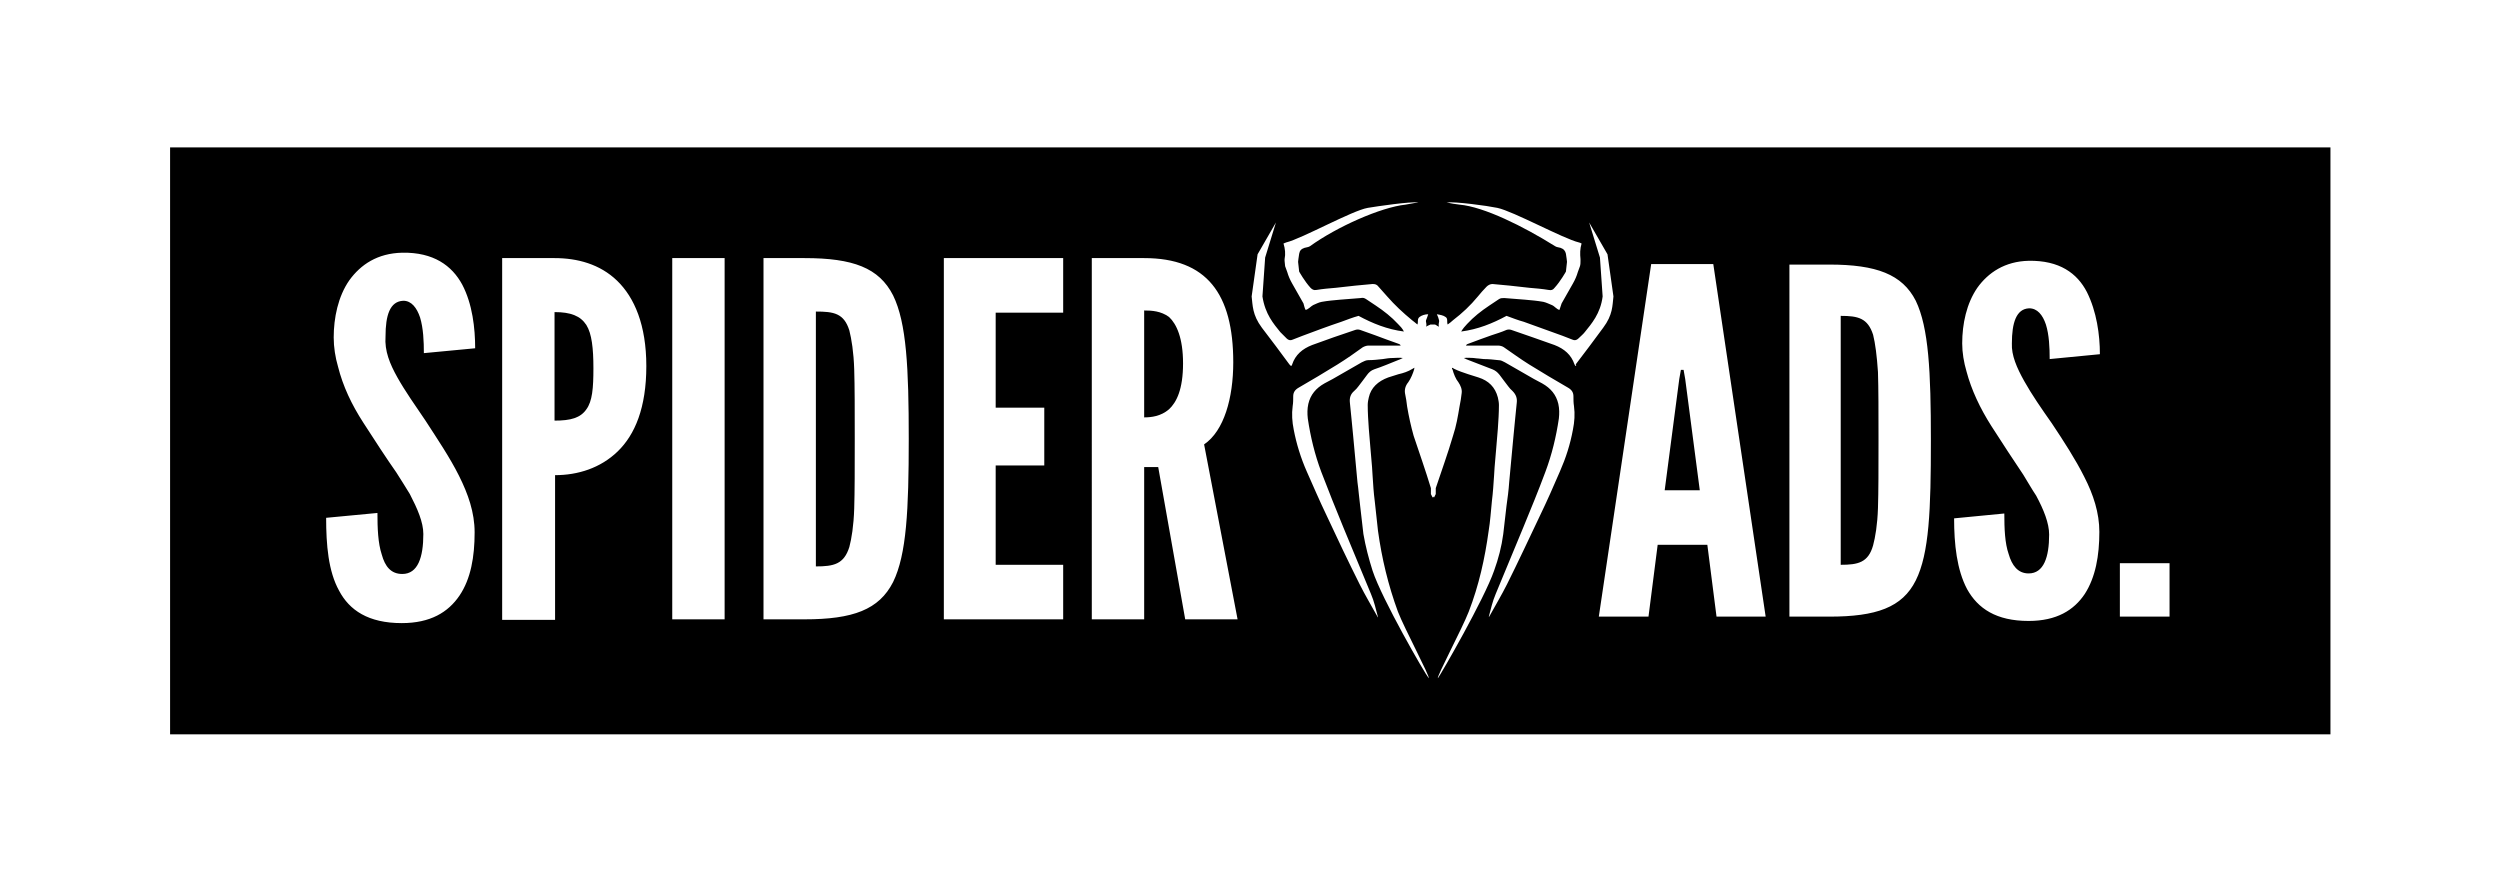 <?xml version="1.0" encoding="utf-8"?>
<!-- Generator: Adobe Illustrator 19.1.0, SVG Export Plug-In . SVG Version: 6.00 Build 0)  -->
<svg xmlns="http://www.w3.org/2000/svg" xmlns:xlink="http://www.w3.org/1999/xlink" version="1.1" id="Layer_1" x="0px" y="0px" viewBox="0 0 463 163.2" style="enable-background:new 0 0 463 163.2;" xml:space="preserve">
<style type="text/css">
	.st0{fill:black;}
</style>
<g>
	<path class="st0" d="M211.9,57.5v19.8c1.3,0,3.1-0.2,4.6-1.5c1.4-1.3,2.6-3.7,2.6-8.5c0-4.7-1.2-7.3-2.6-8.6   C215,57.6,213.3,57.5,211.9,57.5z"/>
	<path class="st0" d="M102.7,57.8v20.1c3,0,4.8-0.5,5.9-2.1c1.1-1.5,1.3-3.9,1.3-7.6c0-3.7-0.3-6.4-1.3-8   C107.5,58.5,105.7,57.8,102.7,57.8z"/>
	<path class="st0" d="M157.3,61.2c-1-3.2-2.9-3.5-6.2-3.5v47.2c3.3,0,5.2-0.4,6.2-3.6c0.4-1.5,0.8-3.9,0.9-7.1   c0.1-3.2,0.1-7.5,0.1-12.9c0-5.5,0-9.7-0.1-12.9C158.1,65.2,157.7,62.8,157.3,61.2z"/>
	<polygon class="st0" points="311.8,68.5 311.3,68.5 311,70.2 308.3,90.8 314.8,90.8 312.1,70.2  "/>
	<path class="st0" d="M31.5,27.3v108.7h400.1V27.3H31.5z M73.6,69.9c1.4,2.5,3.3,5.2,5.2,8c2.2,3.4,4.5,6.8,6.2,10.2   c1.7,3.4,2.9,6.8,2.9,10.5c0,4.5-0.7,8.6-2.8,11.7c-2.1,3.1-5.4,5.1-10.7,5.1c-6.2,0-9.7-2.4-11.6-6c-2-3.6-2.4-8.5-2.4-13.5   l9.5-0.9c0,2.8,0.1,5.6,0.8,7.7c0.6,2.2,1.7,3.6,3.8,3.6c2.9,0,3.9-3.1,3.9-7.4c0-2.2-1.1-4.7-2.5-7.4c-0.8-1.3-1.6-2.6-2.5-4   c-1.9-2.7-3.9-5.8-6.1-9.2c-2.2-3.4-3.8-6.8-4.7-10.4c-0.5-1.7-0.8-3.6-0.8-5.4c0-3.6,0.8-7.6,2.9-10.6c2.1-2.9,5.2-5,9.8-5.1   c5.8-0.1,9.2,2.4,11.1,5.9c1.9,3.6,2.4,8.1,2.4,11.8l-9.5,0.9c0-2.2-0.1-4.6-0.7-6.6c-0.6-1.8-1.6-3.1-3.1-3.1   c-2.5,0.1-3.3,2.7-3.3,6.6C71.2,65,72.2,67.4,73.6,69.9z M114.4,83.6c-3.2,3.1-7.4,4.4-11.6,4.4v26.8H93V47.8h9.7   c4.2,0,8.4,1.1,11.6,4.2c3.2,3.1,5.4,8.2,5.4,15.8C119.7,75.5,117.6,80.5,114.4,83.6z M134.2,114.7h-9.7V47.8h9.7V114.7z    M165.4,107.8c-2.6,5.1-7.4,6.9-16.4,6.9h-7.6V47.8h7.6c9,0,13.8,1.8,16.4,6.9c2.5,5.1,2.9,13.5,2.9,26.6   C168.3,94.4,167.9,102.7,165.4,107.8z M196.9,57.9h-12.5v17.6h9v10.7h-9v18.4h12.5v10.1h-22.1V47.8h22.1V57.9z M219.5,114.7   l-5-28.2h-2.6v28.2h-9.7V47.8h9.7c11.6,0,16.5,6.6,16.5,19.3c0,6.6-1.7,12.7-5.4,15.2l6.2,32.4H219.5z M291.8,67.8   c-0.1-0.1-0.1-0.2-0.2-0.3c-0.6-1.8-1.9-2.9-3.7-3.6c-2.6-0.9-5.3-1.9-8-2.8c-0.3-0.1-0.6-0.1-0.9,0c-0.9,0.4-1.9,0.7-2.8,1   c-1.4,0.5-2.8,1-4.1,1.5c-0.2,0.1-0.5,0.1-0.6,0.4c0.2,0,0.4,0,0.6,0c1.8,0,3.6,0,5.3,0c0.4,0,0.8,0.1,1.1,0.3   c1.6,1.1,3.1,2.2,4.7,3.2c2.4,1.5,4.8,2.9,7.2,4.3c0.7,0.4,1,0.9,1,1.6c0,0.6,0,1.2,0.1,1.8c0.2,1.5,0.1,2.9-0.2,4.4   c-0.5,2.7-1.3,5.2-2.4,7.7c-1.2,2.8-2.4,5.5-3.7,8.2c-2,4.2-4,8.5-6.1,12.7c-1,2-2.2,4-3.3,6c0,0-0.1,0-0.1,0.1   c0.4-1.5,0.7-2.9,1.3-4.3c1.7-4.1,3.4-8.2,5.1-12.3c1.4-3.4,2.8-6.8,4.1-10.3c1.2-3.2,2-6.5,2.5-9.9c0.1-0.9,0.1-1.8-0.1-2.7   c-0.4-1.7-1.4-2.9-3-3.8c-0.5-0.3-1-0.5-1.5-0.8c-1.8-1-3.6-2.1-5.4-3.1c-0.4-0.2-0.7-0.4-1.2-0.4c-0.9-0.1-1.8-0.2-2.7-0.2   c-0.6-0.1-1.3-0.1-1.9-0.2c-0.5,0-1.1-0.1-1.8,0c0.4,0.2,0.6,0.3,0.9,0.4c1.5,0.6,2.9,1.1,4.4,1.7c0.5,0.2,0.9,0.5,1.3,1   c0.3,0.4,0.6,0.8,0.9,1.2c0.5,0.6,0.9,1.3,1.5,1.8c0.7,0.7,0.9,1.4,0.8,2.2c-0.1,1-0.2,2-0.3,3c-0.1,1-0.2,2.1-0.3,3.1   c-0.1,1.4-0.3,2.9-0.4,4.3c-0.1,1.4-0.3,2.9-0.4,4.3c-0.1,1.5-0.3,3-0.5,4.4c-0.2,1.7-0.4,3.4-0.6,5.2c-0.3,2.3-0.9,4.6-1.7,6.8   c-1.8,5.2-9.8,19.1-10.4,19.9c-0.3-0.2,4.5-9.2,5.7-12.3c1.9-4.9,3-9.9,3.7-15c0.3-1.8,0.4-3.6,0.6-5.5c0.2-1.6,0.3-3.2,0.4-4.7   c0-0.5,0.1-1.1,0.1-1.6c0.1-1.2,0.2-2.4,0.3-3.5c0.1-1.2,0.2-2.4,0.3-3.6c0.1-1.5,0.2-2.9,0.2-4.4c0-0.5-0.1-0.9-0.2-1.4   c-0.5-1.9-1.7-3.1-3.6-3.7c-0.6-0.2-1.3-0.4-1.9-0.6c-0.9-0.3-1.8-0.6-2.6-1c-0.1-0.1-0.2-0.1-0.4-0.2c0,0.2,0,0.3,0.1,0.3   c0.2,0.8,0.6,1.8,1.1,2.4c0.4,0.6,0.7,1.3,0.6,2c-0.1,0.9-0.2,1.5-0.4,2.5c-0.3,1.8-0.6,3.6-1.2,5.4c-1,3.4-2.1,6.4-3.2,9.7l0,1.1   c-0.1,0.2-0.2,0.4-0.3,0.6c0,0,0,0,0,0c0,0,0,0,0,0c0,0,0,0,0,0c0,0,0,0-0.1,0c0,0,0,0,0-0.1h-0.1c0,0,0,0,0,0.1c0,0,0,0-0.1,0   c0,0,0,0,0,0c0,0,0,0,0,0c0,0,0,0,0,0c-0.1-0.2-0.2-0.4-0.3-0.6l0-1.1c-1-3.3-2.1-6.4-3.2-9.7c-0.5-1.8-0.9-3.6-1.2-5.4   c-0.1-0.9-0.2-1.5-0.4-2.5c-0.1-0.7,0.1-1.4,0.6-2c0.5-0.7,0.9-1.7,1.1-2.4c0-0.1,0-0.2,0.1-0.3c-0.2,0.1-0.3,0.1-0.4,0.2   c-0.8,0.5-1.7,0.8-2.6,1c-0.6,0.2-1.3,0.4-1.9,0.6c-1.9,0.7-3.2,1.9-3.6,3.7c-0.1,0.4-0.2,0.9-0.2,1.4c0,1.5,0.1,2.9,0.2,4.4   c0.1,1.2,0.2,2.4,0.3,3.6c0.1,1.2,0.2,2.4,0.3,3.5c0,0.5,0.1,1.1,0.1,1.6c0.1,1.6,0.2,3.2,0.4,4.7c0.2,1.8,0.4,3.6,0.6,5.5   c0.7,5.1,1.9,10.1,3.7,15c1.2,3.1,6,12.1,5.7,12.3c-0.7-0.8-8.7-14.7-10.4-19.9c-0.7-2.2-1.3-4.5-1.7-6.8c-0.2-1.7-0.4-3.4-0.6-5.2   c-0.2-1.5-0.3-3-0.5-4.4c-0.1-1.4-0.3-2.9-0.4-4.3c-0.1-1.4-0.3-2.9-0.4-4.3c-0.1-1-0.2-2.1-0.3-3.1c-0.1-1-0.2-2-0.3-3   c-0.1-0.9,0.1-1.6,0.8-2.2c0.6-0.5,1-1.2,1.5-1.8c0.3-0.4,0.6-0.8,0.9-1.2c0.3-0.4,0.7-0.8,1.3-1c1.5-0.5,2.9-1.1,4.4-1.7   c0.3-0.1,0.5-0.2,0.9-0.4c-0.7-0.1-1.2,0-1.8,0c-0.7,0-1.3,0.1-1.9,0.2c-0.9,0.1-1.8,0.2-2.7,0.2c-0.4,0-0.8,0.2-1.2,0.4   c-1.8,1-3.6,2.1-5.4,3.1c-0.5,0.3-1,0.5-1.5,0.8c-1.6,0.9-2.6,2.1-3,3.8c-0.2,0.9-0.2,1.8-0.1,2.7c0.5,3.4,1.3,6.7,2.5,9.9   c1.3,3.4,2.7,6.9,4.1,10.3c1.7,4.1,3.4,8.2,5.1,12.3c0.6,1.4,0.9,2.8,1.3,4.3c-0.1,0-0.1,0-0.1-0.1c-1.1-2-2.3-4-3.3-6   c-2.1-4.2-4.1-8.4-6.1-12.7c-1.3-2.7-2.5-5.5-3.7-8.2c-1.1-2.5-1.9-5.1-2.4-7.7c-0.3-1.5-0.4-2.9-0.2-4.4c0.1-0.6,0.1-1.2,0.1-1.8   c0-0.7,0.3-1.2,1-1.6c2.4-1.4,4.8-2.8,7.2-4.3c1.6-1,3.2-2.1,4.7-3.2c0.4-0.2,0.7-0.3,1.1-0.3c1.8,0,3.6,0,5.3,0c0.2,0,0.4,0,0.6,0   c-0.1-0.3-0.4-0.3-0.6-0.4c-1.4-0.5-2.8-1-4.1-1.5c-0.9-0.3-1.9-0.7-2.8-1c-0.3-0.1-0.6-0.1-0.9,0c-2.7,0.9-5.3,1.8-8,2.8   c-1.8,0.7-3.1,1.8-3.7,3.6c0,0.1-0.1,0.2-0.2,0.3c-0.1-0.1-0.2-0.2-0.3-0.3c-1.7-2.3-3.4-4.6-5.1-6.8c-1.8-2.4-1.7-4.2-1.9-5.8   l1.1-7.8l3.4-5.9l-2,6.5l-0.5,7.2c0.5,3.3,2.1,5.1,3.3,6.6c0.4,0.4,0.8,0.8,1.2,1.2c0.3,0.3,0.7,0.4,1.1,0.2   c0.6-0.2,1.2-0.5,1.8-0.7c2.4-0.9,4.8-1.8,7.2-2.6c1.1-0.4,2.1-0.8,3.2-1.1c2.6,1.4,5.3,2.5,8.4,2.9c-0.3-0.6-0.7-1-1.1-1.4   c-1.2-1.3-2.6-2.4-4.1-3.4c-0.6-0.4-1.2-0.8-1.8-1.2c-0.3-0.2-0.6-0.3-1-0.2c-1.3,0.1-2.6,0.2-3.8,0.3c-1.1,0.1-2.3,0.2-3.4,0.4   c-0.6,0.1-1.1,0.4-1.6,0.6c-0.4,0.2-0.9,0.8-1.4,0.9c-0.2-0.3-0.3-0.9-0.4-1.2c-0.7-1.2-1.4-2.5-2.1-3.7c-0.4-0.7-0.7-1.4-0.9-2.1   l-0.4-1.1c0-0.3-0.1-0.7-0.1-1c0-0.1,0-0.2,0-0.3c0.2-1,0.1-1.9-0.2-2.9c0.2-0.1,0.3-0.1,0.5-0.2c2.9-0.7,12.2-5.9,15.1-6.4   c1.8-0.3,7.9-1.2,9.4-1c-0.9,0.1-1.7,0.3-2.4,0.4c-4.6,0.5-12.7,4.1-17.7,7.7c-0.3,0.2-0.7,0.2-1,0.3c-0.6,0.2-0.9,0.5-1,1.1   c-0.1,0.5-0.2,1.5-0.2,1.5l0.2,1.8c0,0,1,1.8,2.1,3c0.3,0.3,0.6,0.5,1.1,0.4c1.2-0.2,2.4-0.3,3.6-0.4c1.2-0.1,2.4-0.3,3.6-0.4   c1.1-0.1,2.1-0.2,3.2-0.3c0.5,0,0.8,0.1,1.1,0.5c0.5,0.6,1.1,1.2,1.6,1.8c1.4,1.6,2.9,3,4.6,4.4c0.3,0.2,0.6,0.5,1,0.8   c0.2-0.5-0.1-1,0.4-1.4c0.4-0.3,1-0.5,1.6-0.5c-0.1,0.4-0.3,0.8-0.4,1.1c-0.1,0.4,0.2,0.7,0,1.2c0.2-0.1,0.3-0.2,0.4-0.2   c0.1-0.1,0.3-0.1,0.4-0.2h0.8c0.1,0,0.3,0.1,0.4,0.2c0.1,0.1,0.2,0.1,0.4,0.2c-0.2-0.5,0.1-0.8,0-1.2c-0.1-0.4-0.2-0.7-0.4-1.1   c0.6,0.1,1.2,0.2,1.6,0.5c0.5,0.3,0.2,0.9,0.4,1.4c0.4-0.3,0.7-0.5,1-0.8c1.7-1.3,3.2-2.7,4.6-4.4c0.5-0.6,1-1.2,1.6-1.8   c0.3-0.3,0.7-0.5,1.1-0.5c1.1,0.1,2.1,0.2,3.2,0.3c1.2,0.1,2.4,0.3,3.6,0.4c1.2,0.1,2.4,0.2,3.6,0.4c0.5,0.1,0.8,0,1.1-0.4   c1.1-1.2,2.1-3,2.1-3l0.2-1.8c0,0-0.1-1-0.2-1.5c-0.1-0.5-0.4-0.9-1-1.1c-0.3-0.1-0.7-0.1-1-0.3c-5.9-3.7-13.2-7.3-17.7-7.7   c-0.8-0.1-1.5-0.2-2.4-0.4c1.5-0.2,7.5,0.6,9.4,1c2.9,0.6,12.2,5.7,15.1,6.4c0.1,0,0.3,0.1,0.5,0.2c-0.3,1-0.3,1.9-0.2,2.9   c0,0.1,0,0.2,0,0.3c0,0.3,0,0.7-0.1,1l-0.4,1.1c-0.2,0.7-0.5,1.4-0.9,2.1c-0.7,1.2-1.4,2.5-2.1,3.7c-0.1,0.3-0.3,0.9-0.4,1.2   c-0.5-0.1-0.9-0.7-1.4-0.9c-0.5-0.2-1.1-0.5-1.6-0.6c-1.1-0.2-2.3-0.3-3.4-0.4c-1.3-0.1-2.6-0.2-3.8-0.3c-0.4,0-0.7,0-1,0.2   c-0.6,0.4-1.2,0.8-1.8,1.2c-1.5,1-2.9,2.1-4.1,3.4c-0.4,0.4-0.8,0.9-1.1,1.4c3.1-0.4,5.8-1.5,8.4-2.9c1.1,0.4,2.1,0.8,3.2,1.1   c2.4,0.9,4.8,1.7,7.2,2.6c0.6,0.2,1.2,0.5,1.8,0.7c0.4,0.2,0.8,0.1,1.1-0.2c0.4-0.4,0.9-0.8,1.2-1.2c1.2-1.5,2.9-3.4,3.3-6.6   l-0.5-7.2l-2-6.5l3.4,5.9l1.1,7.8c-0.2,1.7-0.1,3.4-1.9,5.8c-1.7,2.3-3.4,4.6-5.1,6.8C292,67.6,291.9,67.7,291.8,67.8z    M317.9,114.2l-1.7-13.3H307l-1.7,13.3h-9.2l9.7-65.3h11.5l9.7,65.3H317.9z M354.8,107.5c-2.5,5-7.3,6.7-16,6.7h-7.4V49h7.4   c8.7,0,13.5,1.8,16,6.7c2.4,5,2.8,13.1,2.8,25.9C357.6,94.4,357.3,102.5,354.8,107.5z M374.9,70.6c1.4,2.5,3.2,5.1,5.1,7.8   c2.2,3.3,4.4,6.7,6,9.9c1.7,3.3,2.8,6.7,2.8,10.2c0,4.4-0.7,8.4-2.7,11.5c-2,3-5.2,5-10.4,5c-6,0-9.4-2.3-11.4-5.9   c-1.9-3.6-2.4-8.3-2.4-13.1l9.3-0.9c0,2.8,0.1,5.5,0.8,7.5c0.6,2.1,1.7,3.6,3.7,3.6c2.8,0,3.8-3,3.8-7.2c0-2.1-1-4.6-2.4-7.2   c-0.8-1.2-1.6-2.6-2.4-3.9c-1.8-2.7-3.8-5.7-5.9-9c-2.1-3.3-3.7-6.7-4.6-10.1c-0.5-1.7-0.8-3.5-0.8-5.2c0-3.6,0.8-7.4,2.8-10.3   c2-2.8,5.1-4.9,9.5-5c5.7-0.1,9,2.3,10.8,5.8c1.8,3.6,2.4,7.9,2.4,11.5l-9.3,0.9c0-2.1-0.1-4.5-0.7-6.4c-0.6-1.8-1.6-3-3.1-3   c-2.4,0.1-3.2,2.7-3.2,6.5C372.5,65.8,373.5,68.1,374.9,70.6z M401.8,114.2h-9.2v-9.9h9.2V114.2z"/>
	<path class="st0" d="M346.9,62c-1-3.1-2.8-3.5-6-3.5v46.1c3.2,0,5.1-0.4,6-3.6c0.4-1.5,0.8-3.8,0.9-6.9c0.1-3.1,0.1-7.3,0.1-12.6   c0-5.3,0-9.5-0.1-12.6C347.6,65.9,347.3,63.6,346.9,62z"/>
</g>
</svg>
